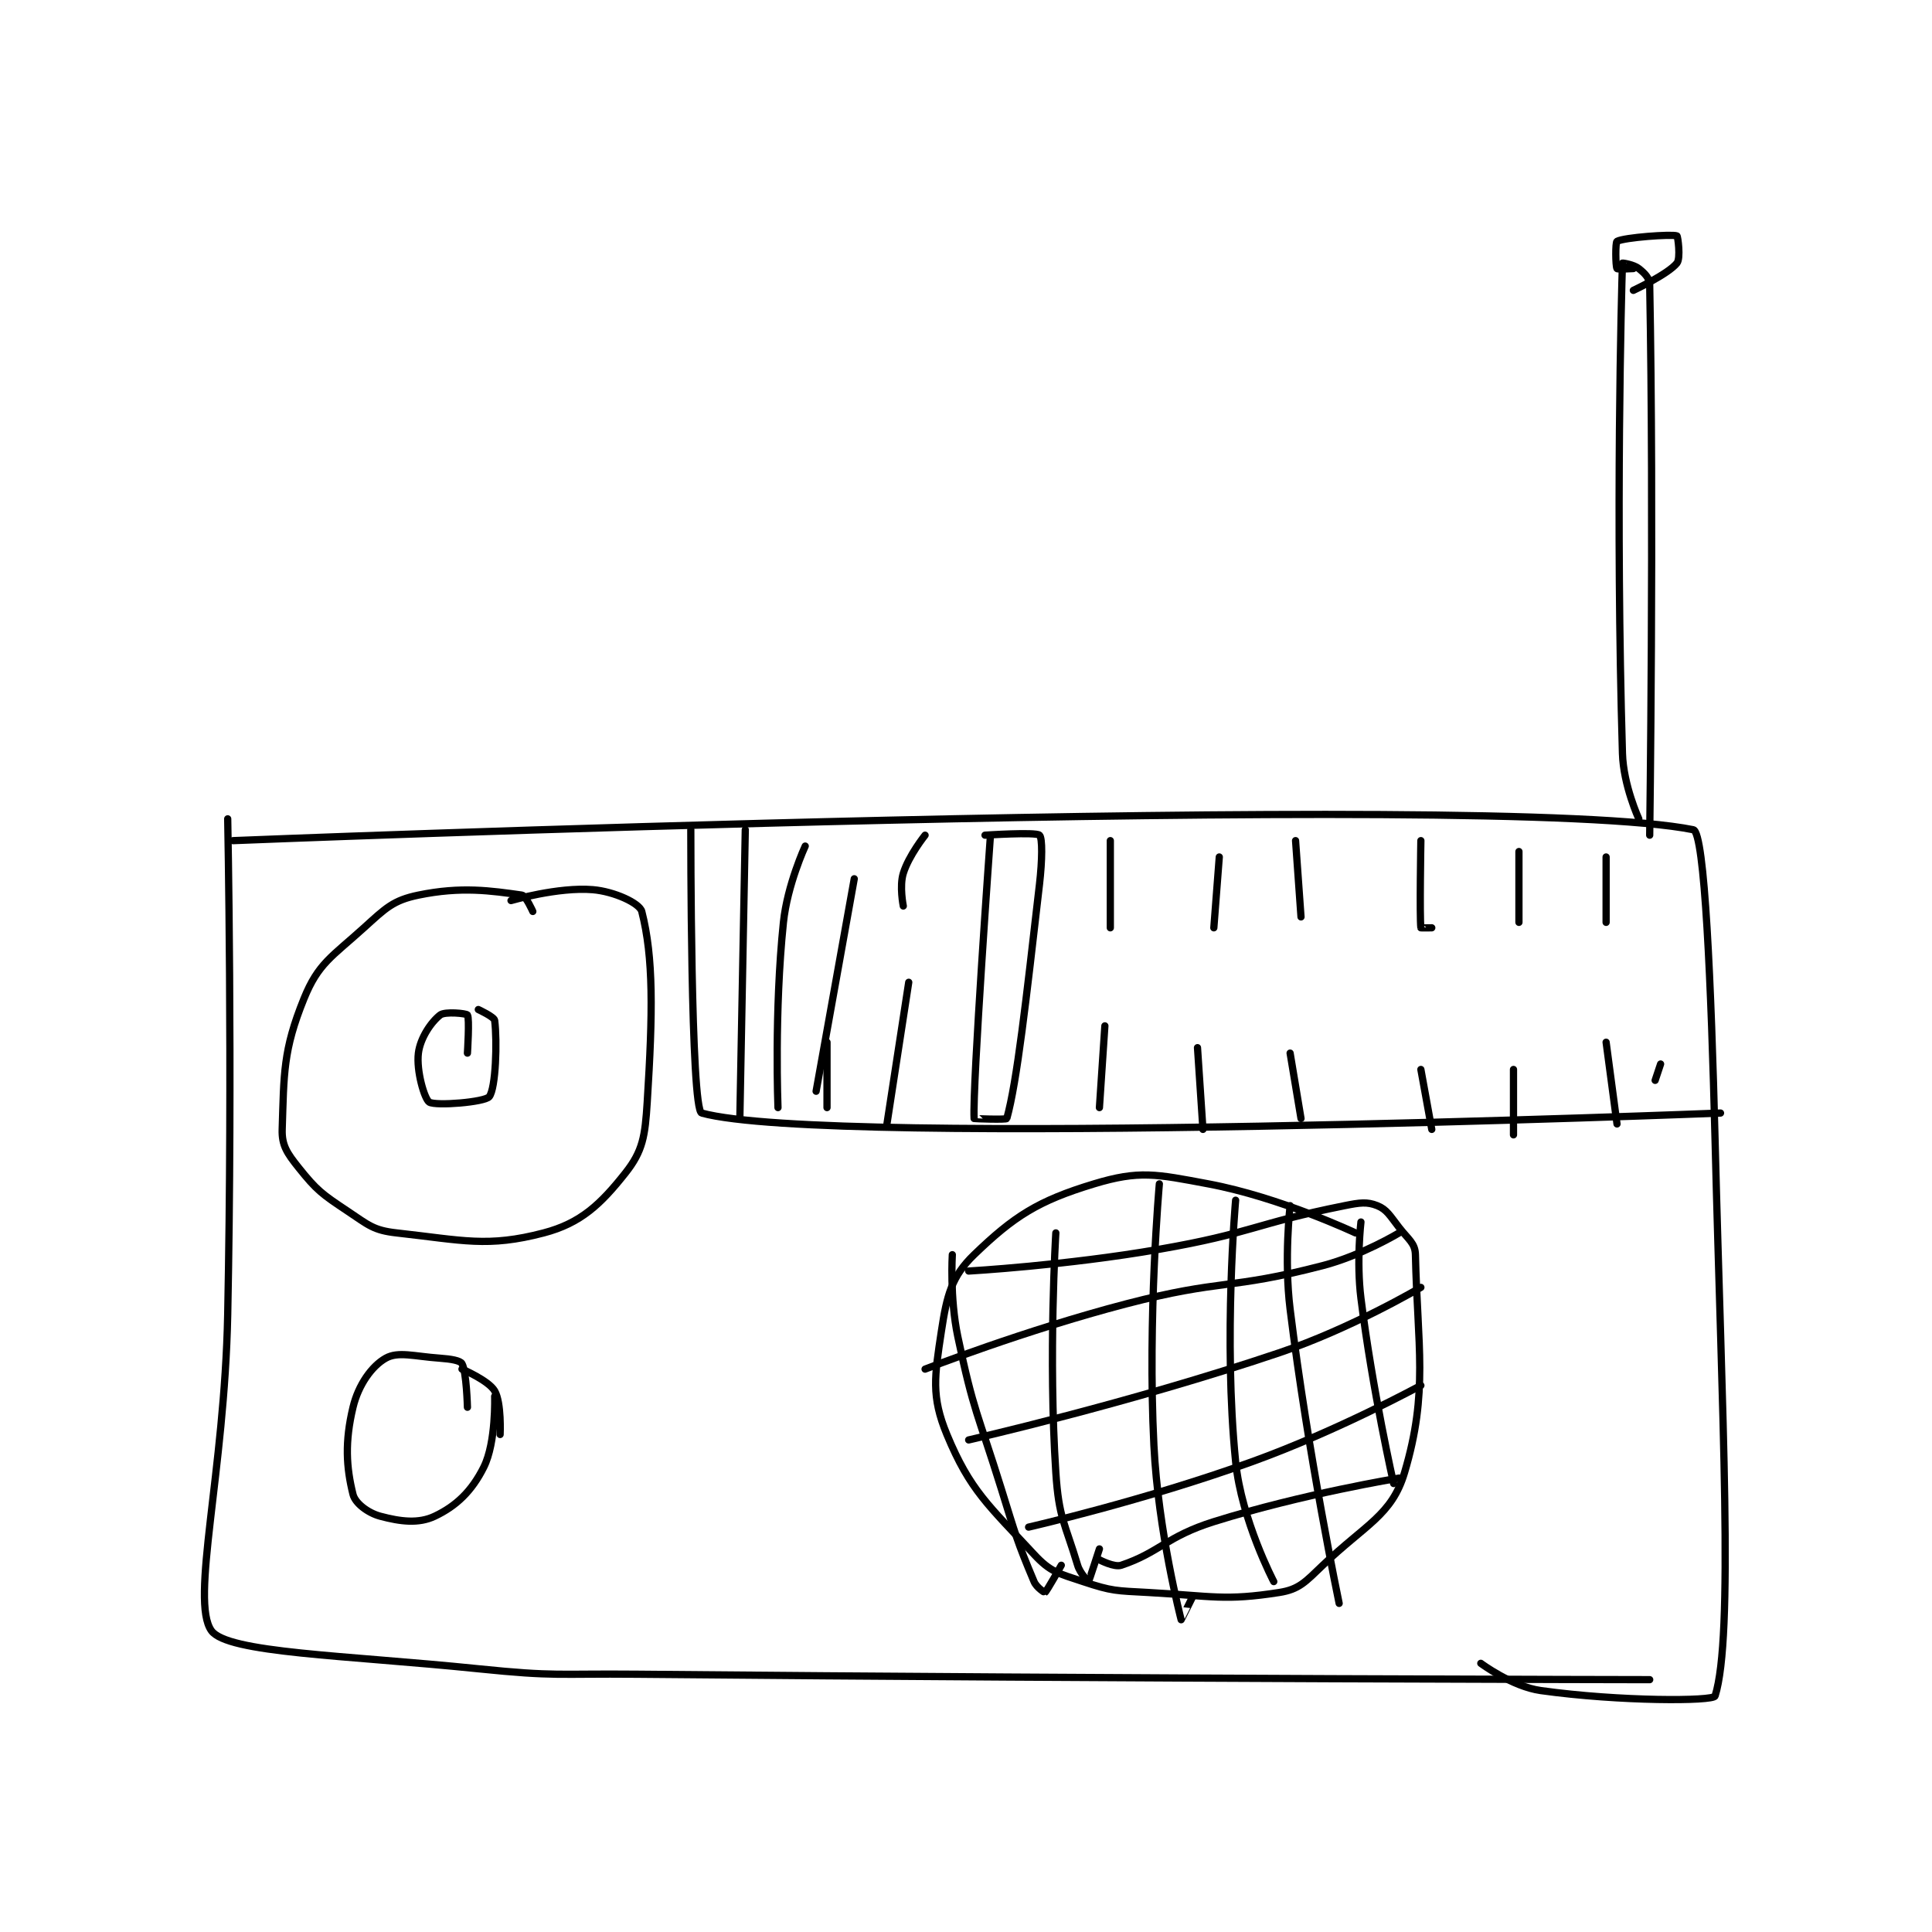 <?xml version="1.0" encoding="utf-8"?>
<!DOCTYPE svg PUBLIC "-//W3C//DTD SVG 1.1//EN" "http://www.w3.org/Graphics/SVG/1.1/DTD/svg11.dtd">
<svg viewBox="0 0 800 800" preserveAspectRatio="xMinYMin meet" xmlns="http://www.w3.org/2000/svg" version="1.1">
<g fill="none" stroke="black" stroke-linecap="round" stroke-linejoin="round" stroke-width="1.33">
<g transform="translate(87.52,97.673) scale(2.256) translate(-131,-65.133)">
<path id="0" d="M134 172.133 C134 172.133 134.915 217.713 134 263.133 C133.417 292.113 127.086 315.603 131 321.133 C133.919 325.258 155.541 325.625 180 328.133 C194.317 329.602 194.503 328.998 209 329.133 C301.957 329.998 395 330.133 395 330.133 "/>
<path id="1" d="M135 176.133 C135 176.133 366.718 166.797 403 174.133 C405.105 174.559 406.284 202.671 407 231.133 C408.279 281.976 410.445 322.259 407 333.133 C406.691 334.108 389.57 334.166 375 332.133 C369.697 331.393 364 327.133 364 327.133 "/>
<path id="2" d="M219 174.133 C219 174.133 218.957 225.571 221 226.133 C244.433 232.58 408 226.133 408 226.133 "/>
<path id="3" d="M274 175.133 C274 175.133 270.669 221.399 271 227.133 C271.002 227.172 276.93 227.385 277 227.133 C278.873 220.422 280.536 205.486 283 184.133 C283.507 179.735 283.559 175.637 283 175.133 C282.309 174.512 273 175.133 273 175.133 "/>
<path id="4" d="M229 174.133 L228 227.133 "/>
<path id="5" d="M240 177.133 C240 177.133 236.72 184.22 236 191.133 C234.297 207.487 235 225.133 235 225.133 "/>
<path id="6" d="M249 183.133 L242 222.133 "/>
<path id="7" d="M259 202.133 L255 228.133 "/>
<path id="8" d="M296 176.133 L296 192.133 "/>
<path id="9" d="M316 179.133 L315 192.133 "/>
<path id="10" d="M330 176.133 L331 190.133 "/>
<path id="11" d="M353 176.133 C353 176.133 352.754 190.164 353 192.133 C353.004 192.164 355 192.133 355 192.133 "/>
<path id="12" d="M371 178.133 L371 191.133 "/>
<path id="13" d="M387 179.133 L387 191.133 "/>
<path id="14" d="M295 210.133 L294 225.133 "/>
<path id="15" d="M312 214.133 L313 229.133 "/>
<path id="16" d="M329 215.133 L331 227.133 "/>
<path id="17" d="M353 218.133 L355 229.133 "/>
<path id="18" d="M370 218.133 L370 230.133 "/>
<path id="19" d="M387 213.133 L389 228.133 "/>
<path id="20" d="M397 217.133 L396 220.133 "/>
<path id="21" d="M262 175.133 C262 175.133 259.009 178.853 258 182.133 C257.264 184.525 258 188.133 258 188.133 "/>
<path id="22" d="M244 225.133 L244 213.133 "/>
<path id="23" d="M190 189.133 C190 189.133 188.719 186.236 188 186.133 C182.374 185.33 176.858 184.507 169 186.133 C164.351 187.095 163.019 188.497 159 192.133 C153.071 197.497 150.627 198.654 148 205.133 C144.145 214.641 144.33 218.912 144 229.133 C143.906 232.058 144.92 233.533 147 236.133 C150.364 240.338 151.27 240.98 156 244.133 C159.85 246.7 160.729 247.659 165 248.133 C177.211 249.49 181.694 250.833 192 248.133 C198.825 246.346 202.48 242.843 207 237.133 C210.195 233.098 210.609 230.387 211 224.133 C212.031 207.643 212.174 197.614 210 189.133 C209.611 187.616 204.975 185.464 201 185.133 C194.683 184.607 186 187.133 186 187.133 "/>
<path id="24" d="M178 215.133 C178 215.133 178.414 208.713 178 208.133 C177.789 207.838 173.872 207.455 173 208.133 C171.353 209.414 169.349 212.339 169 215.133 C168.593 218.394 170.131 223.599 171 224.133 C172.197 224.87 181.194 224.141 182 223.133 C183.217 221.612 183.476 212.945 183 209.133 C182.918 208.481 180 207.133 180 207.133 "/>
<path id="25" d="M178 280.133 C178 280.133 177.841 273.647 177 272.133 C176.683 271.563 174.965 271.274 173 271.133 C168.173 270.788 165.295 269.842 163 271.133 C160.461 272.562 157.994 275.992 157 280.133 C155.477 286.481 155.758 291.165 157 296.133 C157.408 297.764 159.755 299.535 162 300.133 C165.701 301.12 169.025 301.543 172 300.133 C175.946 298.264 178.797 295.538 181 291.133 C183.284 286.565 183 278.133 183 278.133 "/>
<path id="26" d="M341 248.133 C341 248.133 327.155 241.6 314 239.133 C304.37 237.328 301.329 236.615 293 239.133 C282.715 242.243 278.302 245.092 271 252.133 C266.877 256.109 265.993 259.576 265 266.133 C263.744 274.423 263.098 278.134 266 285.133 C270.281 295.457 273.658 298.124 282 307.133 C285.021 310.396 286.474 310.625 291 312.133 C296.375 313.925 297.045 313.803 303 314.133 C314.801 314.789 316.999 315.696 327 314.133 C330.659 313.562 331.8 312.195 335 309.133 C342.827 301.647 347.666 299.96 350 292.133 C354.413 277.336 352.372 268.864 352 252.133 C351.953 250.012 350.724 249.35 349 247.133 C347.328 244.984 346.759 243.837 345 243.133 C343.116 242.38 341.808 242.572 339 243.133 C322.337 246.466 322.058 248.167 305 251.133 C287.795 254.125 270 255.133 270 255.133 "/>
<path id="27" d="M262 273.133 C262 273.133 280.35 265.988 299 261.133 C316.581 256.558 317.685 258.635 335 254.133 C342.124 252.281 349 248.133 349 248.133 "/>
<path id="28" d="M270 286.133 C270 286.133 299.34 279.464 327 270.133 C340.32 265.64 353 258.133 353 258.133 "/>
<path id="29" d="M281 302.133 C281 302.133 302.142 297.304 322 290.133 C337.794 284.43 353 276.133 353 276.133 "/>
<path id="30" d="M349 293.133 C349 293.133 331.26 296.032 315 301.133 C306.311 303.859 304.967 306.811 298 309.133 C296.701 309.566 294 308.133 294 308.133 "/>
<path id="31" d="M267 252.133 C267 252.133 266.509 260.01 268 267.133 C270.909 281.032 271.684 281.26 276 295.133 C278.671 303.718 278.842 304.632 282 312.133 C282.46 313.225 283.958 314.159 284 314.133 C284.316 313.943 287 309.133 287 309.133 "/>
<path id="32" d="M286 248.133 C286 248.133 284.601 270.806 286 292.133 C286.549 300.501 287.651 301.303 290 309.133 C290.465 310.682 291.997 312.136 292 312.133 C292.077 312.075 294 306.133 294 306.133 "/>
<path id="33" d="M305 239.133 C305 239.133 302.823 263.585 304 287.133 C304.792 302.971 308.966 318.999 309 319.133 C309.003 319.147 311 315.133 311 315.133 "/>
<path id="34" d="M319 242.133 C319 242.133 316.734 267.476 319 290.133 C320.072 300.848 326 312.133 326 312.133 "/>
<path id="35" d="M329 243.133 C329 243.133 327.862 252.903 329 262.133 C332.301 288.908 338 316.133 338 316.133 "/>
<path id="36" d="M342 246.133 C342 246.133 341.151 253.345 342 260.133 C344.106 276.982 348 294.133 348 294.133 "/>
<path id="37" d="M184 285.133 C184 285.133 184.277 279.322 183 277.133 C181.884 275.221 177 273.133 177 273.133 "/>
<path id="38" d="M393 172.133 C393 172.133 390.172 165.993 390 160.133 C388.717 116.505 389.823 75.387 390 70.133 C390.002 70.081 392.073 70.391 393 71.133 C394.074 71.992 394.976 72.859 395 74.133 C395.815 116.492 395 175.133 395 175.133 "/>
<path id="39" d="M392 71.133 C392 71.133 389.099 71.299 389 71.133 C388.724 70.674 388.688 66.304 389 66.133 C390.323 65.412 399.029 64.78 400 65.133 C400.166 65.194 400.714 69.241 400 70.133 C398.373 72.167 392 75.133 392 75.133 "/>
</g>
</g>
</svg>
